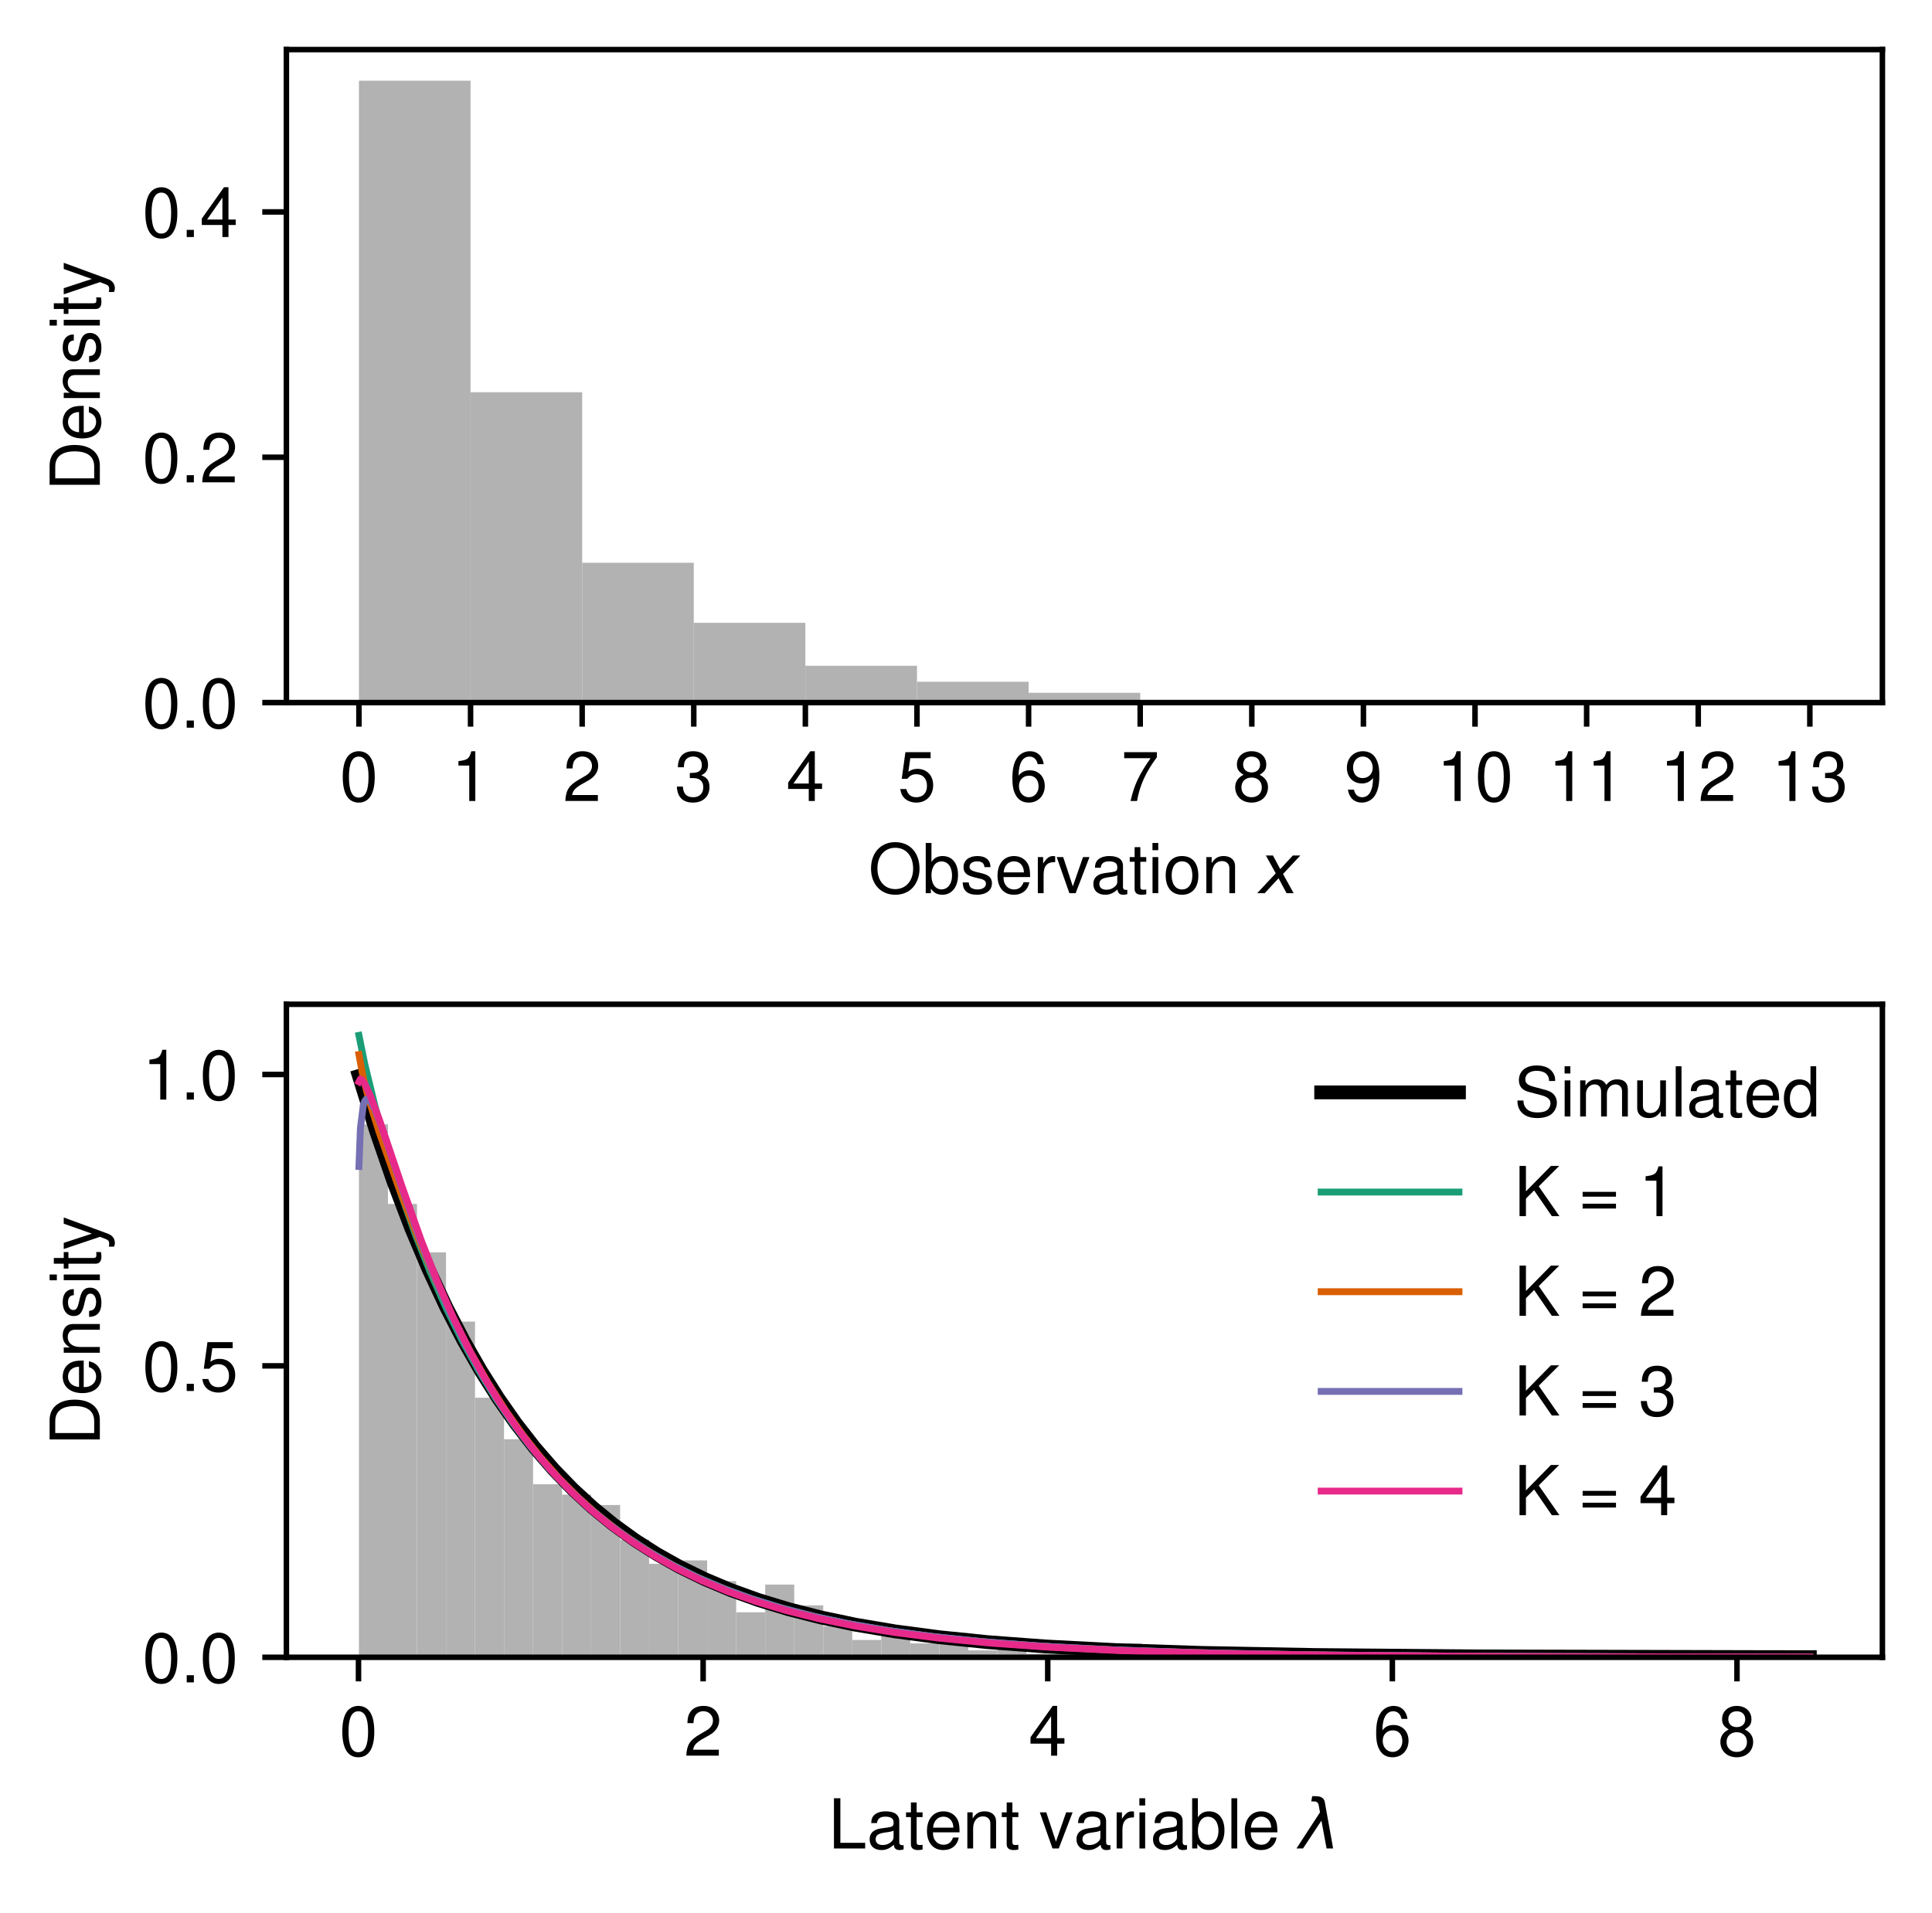<?xml version="1.0" encoding="utf-8" standalone="no"?>
<!DOCTYPE svg PUBLIC "-//W3C//DTD SVG 1.1//EN"
  "http://www.w3.org/Graphics/SVG/1.1/DTD/svg11.dtd">
<!-- Created with matplotlib (https://matplotlib.org/) -->
<svg height="277.741pt" version="1.1" viewBox="0 0 280.419 277.741" width="280.419pt" xmlns="http://www.w3.org/2000/svg" xmlns:xlink="http://www.w3.org/1999/xlink">
 <defs>
  <style type="text/css">*{stroke-linecap:butt;stroke-linejoin:round;}</style>
 </defs>
 <g id="figure_1">
  <g id="patch_1">
   <path d="M 0 277.741 
L 280.419 277.741 
L 280.419 0 
L 0 0 
z
" style="fill:#ffffff;"/>
  </g>
  <g id="axes_1">
   <g id="patch_2">
    <path d="M 41.569 102 
L 273.219 102 
L 273.219 7.2 
L 41.569 7.2 
z
" style="fill:#ffffff;"/>
   </g>
   <g id="patch_3">
    <path clip-path="url(#p10867d0d6e)" d="M 52.098 102 
L 68.298 102 
L 68.298 11.714 
L 52.098 11.714 
z
" style="fill:#b2b2b2;"/>
   </g>
   <g id="patch_4">
    <path clip-path="url(#p10867d0d6e)" d="M 68.298 102 
L 84.497 102 
L 84.497 56.946 
L 68.298 56.946 
z
" style="fill:#b2b2b2;"/>
   </g>
   <g id="patch_5">
    <path clip-path="url(#p10867d0d6e)" d="M 84.497 102 
L 100.696 102 
L 100.696 81.699 
L 84.497 81.699 
z
" style="fill:#b2b2b2;"/>
   </g>
   <g id="patch_6">
    <path clip-path="url(#p10867d0d6e)" d="M 100.696 102 
L 116.895 102 
L 116.895 90.425 
L 100.696 90.425 
z
" style="fill:#b2b2b2;"/>
   </g>
   <g id="patch_7">
    <path clip-path="url(#p10867d0d6e)" d="M 116.895 102 
L 133.095 102 
L 133.095 96.658 
L 116.895 96.658 
z
" style="fill:#b2b2b2;"/>
   </g>
   <g id="patch_8">
    <path clip-path="url(#p10867d0d6e)" d="M 133.095 102 
L 149.294 102 
L 149.294 98.973 
L 133.095 98.973 
z
" style="fill:#b2b2b2;"/>
   </g>
   <g id="patch_9">
    <path clip-path="url(#p10867d0d6e)" d="M 149.294 102 
L 165.493 102 
L 165.493 100.575 
L 149.294 100.575 
z
" style="fill:#b2b2b2;"/>
   </g>
   <g id="patch_10">
    <path clip-path="url(#p10867d0d6e)" d="M 165.493 102 
L 181.693 102 
L 181.693 101.644 
L 165.493 101.644 
z
" style="fill:#b2b2b2;"/>
   </g>
   <g id="patch_11">
    <path clip-path="url(#p10867d0d6e)" d="M 181.693 102 
L 197.892 102 
L 197.892 101.822 
L 181.693 101.822 
z
" style="fill:#b2b2b2;"/>
   </g>
   <g id="patch_12">
    <path clip-path="url(#p10867d0d6e)" d="M 197.892 102 
L 214.091 102 
L 214.091 101.822 
L 197.892 101.822 
z
" style="fill:#b2b2b2;"/>
   </g>
   <g id="patch_13">
    <path clip-path="url(#p10867d0d6e)" d="M 214.091 102 
L 230.291 102 
L 230.291 102 
L 214.091 102 
z
" style="fill:#b2b2b2;"/>
   </g>
   <g id="patch_14">
    <path clip-path="url(#p10867d0d6e)" d="M 230.291 102 
L 246.49 102 
L 246.49 101.822 
L 230.291 101.822 
z
" style="fill:#b2b2b2;"/>
   </g>
   <g id="patch_15">
    <path clip-path="url(#p10867d0d6e)" d="M 246.49 102 
L 262.689 102 
L 262.689 101.822 
L 246.49 101.822 
z
" style="fill:#b2b2b2;"/>
   </g>
   <g id="matplotlib.axis_1">
    <g id="xtick_1">
     <g id="line2d_1">
      <defs>
       <path d="M 0 0 
L 0 3.5 
" id="m2d43f2427a" style="stroke:#000000;stroke-width:0.8;"/>
      </defs>
      <g>
       <use style="stroke:#000000;stroke-width:0.8;" x="52.098" xlink:href="#m2d43f2427a" y="102"/>
      </g>
     </g>
     <g id="text_1">
      <!-- 0 -->
      <g transform="translate(49.319 116.291)scale(0.1 -0.1)">
       <defs>
        <path d="M 27.5 72.297 
C 20.906 72.297 14.906 69.297 11.203 64.406 
C 6.594 58 4.297 48.406 4.297 35 
C 4.297 10.594 12.297 -2.297 27.5 -2.297 
C 42.5 -2.297 50.703 10.594 50.703 34.406 
C 50.703 48.406 48.5 57.797 43.797 64.406 
C 40.094 69.406 34.203 72.297 27.5 72.297 
z
M 27.5 64.5 
C 37 64.5 41.703 54.797 41.703 35.203 
C 41.703 14.594 37.094 5 27.297 5 
C 18 5 13.297 15 13.297 34.906 
C 13.297 54.797 18 64.5 27.5 64.5 
z
" id="NimbusSans-Regular-48"/>
       </defs>
       <use xlink:href="#NimbusSans-Regular-48"/>
      </g>
     </g>
    </g>
    <g id="xtick_2">
     <g id="line2d_2">
      <g>
       <use style="stroke:#000000;stroke-width:0.8;" x="68.298" xlink:href="#m2d43f2427a" y="102"/>
      </g>
     </g>
     <g id="text_2">
      <!-- 1 -->
      <g transform="translate(65.518 116.291)scale(0.1 -0.1)">
       <defs>
        <path d="M 25.906 51.5 
L 25.906 0 
L 34.703 0 
L 34.703 72.297 
L 28.906 72.297 
C 25.797 61.203 23.797 59.703 10.203 57.906 
L 10.203 51.5 
z
" id="NimbusSans-Regular-49"/>
       </defs>
       <use xlink:href="#NimbusSans-Regular-49"/>
      </g>
     </g>
    </g>
    <g id="xtick_3">
     <g id="line2d_3">
      <g>
       <use style="stroke:#000000;stroke-width:0.8;" x="84.497" xlink:href="#m2d43f2427a" y="102"/>
      </g>
     </g>
     <g id="text_3">
      <!-- 2 -->
      <g transform="translate(81.717 116.291)scale(0.1 -0.1)">
       <defs>
        <path d="M 50.594 8.703 
L 13.297 8.703 
C 14.203 14.703 17.406 18.5 26.094 23.797 
L 36.094 29.406 
C 46 34.906 51.094 42.297 51.094 51.203 
C 51.094 57.203 48.703 62.797 44.5 66.703 
C 40.297 70.5 35.094 72.297 28.406 72.297 
C 19.406 72.297 12.703 69.094 8.797 62.906 
C 6.297 59.094 5.203 54.594 5 47.297 
L 13.797 47.297 
C 14.094 52.203 14.703 55.094 15.906 57.5 
C 18.203 61.906 22.797 64.594 28.094 64.594 
C 36.094 64.594 42.094 58.797 42.094 51 
C 42.094 45.203 38.797 40.203 32.5 36.594 
L 23.297 31.203 
C 8.5 22.703 4.203 15.906 3.406 0.094 
L 50.594 0.094 
z
" id="NimbusSans-Regular-50"/>
       </defs>
       <use xlink:href="#NimbusSans-Regular-50"/>
      </g>
     </g>
    </g>
    <g id="xtick_4">
     <g id="line2d_4">
      <g>
       <use style="stroke:#000000;stroke-width:0.8;" x="100.696" xlink:href="#m2d43f2427a" y="102"/>
      </g>
     </g>
     <g id="text_4">
      <!-- 3 -->
      <g transform="translate(97.917 116.291)scale(0.1 -0.1)">
       <defs>
        <path d="M 22.094 33.297 
L 23.203 33.297 
L 26.906 33.297 
C 36.5 33.297 41.594 28.797 41.594 20.094 
C 41.594 11 36.094 5.5 27 5.5 
C 17.297 5.5 12.594 10.406 12 21 
L 3.203 21 
C 3.594 15.203 4.594 11.406 6.297 8.203 
C 10 1.203 16.906 -2.297 26.594 -2.297 
C 41.203 -2.297 50.594 6.5 50.594 20.203 
C 50.594 29.406 47.094 34.406 38.594 37.406 
C 45.203 40.094 48.5 45.094 48.5 52.406 
C 48.5 64.797 40.406 72.297 26.906 72.297 
C 12.594 72.297 5 64.297 4.703 49 
L 13.5 49 
C 13.594 53.406 14 55.906 15.094 58.094 
C 17.094 62.203 21.5 64.594 27 64.594 
C 34.797 64.594 39.5 59.906 39.5 52.094 
C 39.5 47 37.703 43.906 33.797 42.203 
C 31.406 41.203 28.203 40.797 22.094 40.703 
z
" id="NimbusSans-Regular-51"/>
       </defs>
       <use xlink:href="#NimbusSans-Regular-51"/>
      </g>
     </g>
    </g>
    <g id="xtick_5">
     <g id="line2d_5">
      <g>
       <use style="stroke:#000000;stroke-width:0.8;" x="116.895" xlink:href="#m2d43f2427a" y="102"/>
      </g>
     </g>
     <g id="text_5">
      <!-- 4 -->
      <g transform="translate(114.116 116.291)scale(0.1 -0.1)">
       <defs>
        <path d="M 32.703 17.5 
L 32.703 0 
L 41.5 0 
L 41.5 17.5 
L 52 17.5 
L 52 25.406 
L 41.5 25.406 
L 41.5 72.297 
L 35 72.297 
L 2.797 26.797 
L 2.797 17.5 
z
M 32.703 25.406 
L 10.5 25.406 
L 32.703 57.297 
z
" id="NimbusSans-Regular-52"/>
       </defs>
       <use xlink:href="#NimbusSans-Regular-52"/>
      </g>
     </g>
    </g>
    <g id="xtick_6">
     <g id="line2d_6">
      <g>
       <use style="stroke:#000000;stroke-width:0.8;" x="133.095" xlink:href="#m2d43f2427a" y="102"/>
      </g>
     </g>
     <g id="text_6">
      <!-- 5 -->
      <g transform="translate(130.315 116.291)scale(0.1 -0.1)">
       <defs>
        <path d="M 47.594 70.906 
L 11 70.906 
L 5.703 32.297 
L 13.797 32.297 
C 17.906 37.203 21.297 38.906 26.906 38.906 
C 36.406 38.906 42.297 32.406 42.297 21.906 
C 42.297 11.703 36.406 5.5 26.797 5.5 
C 19.094 5.5 14.406 9.406 12.297 17.406 
L 3.5 17.406 
C 4.703 11.594 5.703 8.797 7.797 6.203 
C 11.797 0.797 19 -2.297 27 -2.297 
C 41.297 -2.297 51.297 8.094 51.297 23.094 
C 51.297 37.094 42 46.703 28.406 46.703 
C 23.406 46.703 19.406 45.406 15.297 42.406 
L 18.094 62.203 
L 47.594 62.203 
z
" id="NimbusSans-Regular-53"/>
       </defs>
       <use xlink:href="#NimbusSans-Regular-53"/>
      </g>
     </g>
    </g>
    <g id="xtick_7">
     <g id="line2d_7">
      <g>
       <use style="stroke:#000000;stroke-width:0.8;" x="149.294" xlink:href="#m2d43f2427a" y="102"/>
      </g>
     </g>
     <g id="text_7">
      <!-- 6 -->
      <g transform="translate(146.514 116.291)scale(0.1 -0.1)">
       <defs>
        <path d="M 49.797 53.5 
C 48.094 65.297 40.5 72.297 29.703 72.297 
C 21.906 72.297 14.906 68.5 10.703 62 
C 6.203 54.906 4.297 46.094 4.297 33 
C 4.297 20.797 6 13.094 10.297 6.703 
C 14.094 0.797 20.297 -2.297 28.094 -2.297 
C 41.594 -2.297 51.297 7.797 51.297 21.906 
C 51.297 35.203 42.297 44.594 29.594 44.594 
C 22.594 44.594 17.094 42 13.297 36.703 
C 13.406 54.594 19 64.5 29.094 64.5 
C 35.297 64.5 39.594 60.5 41 53.5 
z
M 28.5 36.797 
C 37 36.797 42.297 30.797 42.297 21.203 
C 42.297 12.094 36.297 5.5 28.203 5.5 
C 20 5.5 13.797 12.406 13.797 21.594 
C 13.797 30.594 19.797 36.797 28.5 36.797 
z
" id="NimbusSans-Regular-54"/>
       </defs>
       <use xlink:href="#NimbusSans-Regular-54"/>
      </g>
     </g>
    </g>
    <g id="xtick_8">
     <g id="line2d_8">
      <g>
       <use style="stroke:#000000;stroke-width:0.8;" x="165.493" xlink:href="#m2d43f2427a" y="102"/>
      </g>
     </g>
     <g id="text_8">
      <!-- 7 -->
      <g transform="translate(162.714 116.291)scale(0.1 -0.1)">
       <defs>
        <path d="M 52 70.906 
L 4.594 70.906 
L 4.594 62.203 
L 42.906 62.203 
C 26 38.094 19.094 23.297 13.797 0 
L 23.203 0 
C 27.094 22.703 36 42.203 52 63.5 
z
" id="NimbusSans-Regular-55"/>
       </defs>
       <use xlink:href="#NimbusSans-Regular-55"/>
      </g>
     </g>
    </g>
    <g id="xtick_9">
     <g id="line2d_9">
      <g>
       <use style="stroke:#000000;stroke-width:0.8;" x="181.693" xlink:href="#m2d43f2427a" y="102"/>
      </g>
     </g>
     <g id="text_9">
      <!-- 8 -->
      <g transform="translate(178.913 116.291)scale(0.1 -0.1)">
       <defs>
        <path d="M 39.094 38.094 
C 46.5 42.594 48.797 46.203 48.797 53 
C 48.797 64.406 40.094 72.297 27.5 72.297 
C 15 72.297 6.203 64.406 6.203 53.094 
C 6.203 46.203 8.5 42.703 15.797 38.094 
C 7.703 34 3.703 28.094 3.703 20.094 
C 3.703 6.906 13.406 -2.297 27.5 -2.297 
C 41.5 -2.297 51.297 6.906 51.297 20.094 
C 51.297 28.094 47.297 34 39.094 38.094 
z
M 27.5 64.5 
C 35 64.5 39.797 60 39.797 52.797 
C 39.797 46 34.906 41.5 27.5 41.5 
C 20 41.5 15.203 46 15.203 53 
C 15.203 60 20 64.5 27.5 64.5 
z
M 27.5 34.094 
C 36.297 34.094 42.297 28.297 42.297 19.906 
C 42.297 11.203 36.406 5.5 27.297 5.5 
C 18.703 5.5 12.703 11.406 12.703 19.797 
C 12.703 28.406 18.594 34.094 27.5 34.094 
z
" id="NimbusSans-Regular-56"/>
       </defs>
       <use xlink:href="#NimbusSans-Regular-56"/>
      </g>
     </g>
    </g>
    <g id="xtick_10">
     <g id="line2d_10">
      <g>
       <use style="stroke:#000000;stroke-width:0.8;" x="197.892" xlink:href="#m2d43f2427a" y="102"/>
      </g>
     </g>
     <g id="text_10">
      <!-- 9 -->
      <g transform="translate(195.112 116.291)scale(0.1 -0.1)">
       <defs>
        <path d="M 5.297 16.5 
C 7 4.703 14.594 -2.297 25.406 -2.297 
C 33.297 -2.297 40.297 1.5 44.5 8 
C 48.906 15.094 50.906 23.906 50.906 37 
C 50.906 49.203 49.094 56.906 44.906 63.297 
C 41 69.203 34.797 72.297 27 72.297 
C 13.5 72.297 3.797 62.203 3.797 48.203 
C 3.797 34.906 12.797 25.5 25.594 25.5 
C 32.297 25.5 37.297 27.906 41.797 33.406 
C 41.703 15.406 36.094 5.5 26 5.5 
C 19.797 5.5 15.5 9.5 14.094 16.5 
z
M 26.906 64.594 
C 35.094 64.594 41.297 57.703 41.297 48.406 
C 41.297 39.5 35.297 33.297 26.594 33.297 
C 18.094 33.297 12.797 39.297 12.797 48.906 
C 12.797 58 18.703 64.594 26.906 64.594 
z
" id="NimbusSans-Regular-57"/>
       </defs>
       <use xlink:href="#NimbusSans-Regular-57"/>
      </g>
     </g>
    </g>
    <g id="xtick_11">
     <g id="line2d_11">
      <g>
       <use style="stroke:#000000;stroke-width:0.8;" x="214.091" xlink:href="#m2d43f2427a" y="102"/>
      </g>
     </g>
     <g id="text_11">
      <!-- 10 -->
      <g transform="translate(208.532 116.291)scale(0.1 -0.1)">
       <use xlink:href="#NimbusSans-Regular-49"/>
       <use x="55.6" xlink:href="#NimbusSans-Regular-48"/>
      </g>
     </g>
    </g>
    <g id="xtick_12">
     <g id="line2d_12">
      <g>
       <use style="stroke:#000000;stroke-width:0.8;" x="230.291" xlink:href="#m2d43f2427a" y="102"/>
      </g>
     </g>
     <g id="text_12">
      <!-- 11 -->
      <g transform="translate(224.731 116.291)scale(0.1 -0.1)">
       <use xlink:href="#NimbusSans-Regular-49"/>
       <use x="55.6" xlink:href="#NimbusSans-Regular-49"/>
      </g>
     </g>
    </g>
    <g id="xtick_13">
     <g id="line2d_13">
      <g>
       <use style="stroke:#000000;stroke-width:0.8;" x="246.49" xlink:href="#m2d43f2427a" y="102"/>
      </g>
     </g>
     <g id="text_13">
      <!-- 12 -->
      <g transform="translate(240.931 116.291)scale(0.1 -0.1)">
       <use xlink:href="#NimbusSans-Regular-49"/>
       <use x="55.6" xlink:href="#NimbusSans-Regular-50"/>
      </g>
     </g>
    </g>
    <g id="xtick_14">
     <g id="line2d_14">
      <g>
       <use style="stroke:#000000;stroke-width:0.8;" x="262.689" xlink:href="#m2d43f2427a" y="102"/>
      </g>
     </g>
     <g id="text_14">
      <!-- 13 -->
      <g transform="translate(257.13 116.291)scale(0.1 -0.1)">
       <use xlink:href="#NimbusSans-Regular-49"/>
       <use x="55.6" xlink:href="#NimbusSans-Regular-51"/>
      </g>
     </g>
    </g>
    <g id="text_15">
     <!-- Observation $x$ -->
     <g transform="translate(126.044 129.761)scale(0.1 -0.1)">
      <defs>
       <path d="M 38.906 74.094 
C 18 74.094 3.797 58.703 3.797 35.906 
C 3.797 13 17.906 -2.297 39 -2.297 
C 47.906 -2.297 55.703 0.406 61.594 5.406 
C 69.5 12.094 74.203 23.406 74.203 35.297 
C 74.203 58.797 60.297 74.094 38.906 74.094 
z
M 38.906 65.906 
C 54.703 65.906 64.906 54 64.906 35.5 
C 64.906 17.906 54.406 5.906 39 5.906 
C 23.406 5.906 13.094 17.906 13.094 35.906 
C 13.094 53.906 23.406 65.906 38.906 65.906 
z
" id="NimbusSans-Regular-79"/>
       <path d="M 5.406 72.906 
L 5.406 0 
L 12.906 0 
L 12.906 6.703 
C 16.906 0.594 22.203 -2.297 29.5 -2.297 
C 43.297 -2.297 52.297 9 52.297 26.406 
C 52.297 43.406 43.797 53.906 29.906 53.906 
C 22.703 53.906 17.594 51.203 13.703 45.297 
L 13.703 72.906 
z
M 28.297 46.094 
C 37.594 46.094 43.594 38 43.594 25.5 
C 43.594 13.594 37.406 5.5 28.297 5.5 
C 19.406 5.5 13.703 13.5 13.703 25.797 
C 13.703 38.094 19.406 46.094 28.297 46.094 
z
" id="NimbusSans-Regular-98"/>
       <path d="M 43.797 37.797 
C 43.703 48.094 36.906 53.906 24.797 53.906 
C 12.594 53.906 4.703 47.594 4.703 37.906 
C 4.703 29.703 8.906 25.797 21.297 22.797 
L 29.094 20.906 
C 34.906 19.5 37.203 17.406 37.203 13.703 
C 37.203 8.703 32.297 5.406 25 5.406 
C 20.5 5.406 16.703 6.703 14.594 8.906 
C 13.297 10.406 12.703 11.906 12.203 15.594 
L 3.406 15.594 
C 3.797 3.5 10.594 -2.297 24.297 -2.297 
C 37.5 -2.297 45.906 4.203 45.906 14.297 
C 45.906 22.094 41.5 26.406 31.094 28.906 
L 23.094 30.797 
C 16.297 32.406 13.406 34.594 13.406 38.297 
C 13.406 43.203 17.703 46.203 24.5 46.203 
C 31.203 46.203 34.797 43.297 35 37.797 
z
" id="NimbusSans-Regular-115"/>
       <path d="M 51.297 23.406 
C 51.297 31.406 50.703 36.203 49.203 40.094 
C 45.797 48.703 37.797 53.906 28 53.906 
C 13.406 53.906 4 42.797 4 25.5 
C 4 8.203 13 -2.297 27.797 -2.297 
C 39.797 -2.297 48.094 4.5 50.203 15.906 
L 41.797 15.906 
C 39.5 9 34.797 5.406 28.094 5.406 
C 22.797 5.406 18.297 7.797 15.5 12.203 
C 13.5 15.203 12.797 18.203 12.703 23.406 
z
M 12.906 30.203 
C 13.594 39.906 19.5 46.203 27.906 46.203 
C 36.406 46.203 42.297 39.594 42.297 30.203 
z
" id="NimbusSans-Regular-101"/>
       <path d="M 6.906 52.406 
L 6.906 0 
L 15.297 0 
L 15.297 27.203 
C 15.406 39.797 20.594 45.406 32.094 45.094 
L 32.094 53.594 
C 30.703 53.797 29.906 53.906 28.906 53.906 
C 23.5 53.906 19.406 50.703 14.594 42.906 
L 14.594 52.406 
z
" id="NimbusSans-Regular-114"/>
       <path d="M 28.5 0 
L 48.594 52.406 
L 39.203 52.406 
L 24.406 9.906 
L 10.406 52.406 
L 1 52.406 
L 19.406 0 
z
" id="NimbusSans-Regular-118"/>
       <path d="M 53.5 4.906 
C 52.594 4.703 52.203 4.703 51.703 4.703 
C 48.797 4.703 47.203 6.203 47.203 8.797 
L 47.203 39.594 
C 47.203 48.906 40.406 53.906 27.5 53.906 
C 19.797 53.906 13.703 51.703 10.094 47.797 
C 7.703 45.094 6.703 42.094 6.5 36.906 
L 14.906 36.906 
C 15.594 43.297 19.406 46.203 27.203 46.203 
C 34.797 46.203 38.906 43.406 38.906 38.406 
L 38.906 36.203 
C 38.797 32.594 37 31.297 30.203 30.406 
C 18.406 28.906 16.594 28.5 13.406 27.203 
C 7.297 24.594 4.203 20 4.203 13.203 
C 4.203 3.703 10.797 -2.297 21.406 -2.297 
C 28 -2.297 33.297 0 39.203 5.406 
C 39.797 0 42.406 -2.297 47.797 -2.297 
C 49.594 -2.297 50.703 -2.094 53.5 -1.406 
z
M 38.906 16.5 
C 38.906 13.703 38.094 12 35.594 9.703 
C 32.203 6.594 28.094 5 23.203 5 
C 16.703 5 12.906 8.094 12.906 13.406 
C 12.906 18.906 16.5 21.703 25.5 23 
C 34.406 24.203 36.094 24.594 38.906 25.906 
z
" id="NimbusSans-Regular-97"/>
       <path d="M 25.406 52.406 
L 16.797 52.406 
L 16.797 66.797 
L 8.5 66.797 
L 8.5 52.406 
L 1.406 52.406 
L 1.406 45.594 
L 8.5 45.594 
L 8.5 6 
C 8.5 0.594 12.094 -2.297 18.594 -2.297 
C 20.797 -2.297 22.594 -2.094 25.406 -1.594 
L 25.406 5.406 
C 24.203 5.094 23.094 5 21.406 5 
C 17.797 5 16.797 6 16.797 9.703 
L 16.797 45.594 
L 25.406 45.594 
z
" id="NimbusSans-Regular-116"/>
       <path d="M 15 52.406 
L 6.703 52.406 
L 6.703 0 
L 15 0 
z
M 15 72.906 
L 6.594 72.906 
L 6.594 62.406 
L 15 62.406 
z
" id="NimbusSans-Regular-105"/>
       <path d="M 27.203 53.906 
C 12.406 53.906 3.594 43.406 3.594 25.797 
C 3.594 8.094 12.406 -2.297 27.297 -2.297 
C 42.094 -2.297 51 8.203 51 25.406 
C 51 43.594 42.406 53.906 27.203 53.906 
z
M 27.297 46.203 
C 36.703 46.203 42.297 38.5 42.297 25.5 
C 42.297 13.094 36.5 5.406 27.297 5.406 
C 18 5.406 12.297 13.094 12.297 25.797 
C 12.297 38.5 18 46.203 27.297 46.203 
z
" id="NimbusSans-Regular-111"/>
       <path d="M 7 52.406 
L 7 0 
L 15.406 0 
L 15.406 28.906 
C 15.406 39.594 21 46.594 29.594 46.594 
C 36.203 46.594 40.406 42.594 40.406 36.297 
L 40.406 0 
L 48.703 0 
L 48.703 39.594 
C 48.703 48.297 42.203 53.906 32.094 53.906 
C 24.297 53.906 19.297 50.906 14.703 43.594 
L 14.703 52.406 
z
" id="NimbusSans-Regular-110"/>
       <path id="NimbusSans-Regular-32"/>
       <path d="M 60.016 54.688 
L 34.906 27.875 
L 50.297 0 
L 39.984 0 
L 28.422 21.688 
L 8.297 0 
L -2.594 0 
L 24.312 28.812 
L 10.016 54.688 
L 20.312 54.688 
L 30.812 34.906 
L 49.125 54.688 
z
" id="DejaVuSans-Oblique-120"/>
      </defs>
      <use transform="translate(0 0.906)" xlink:href="#NimbusSans-Regular-79"/>
      <use transform="translate(77.8 0.906)" xlink:href="#NimbusSans-Regular-98"/>
      <use transform="translate(133.4 0.906)" xlink:href="#NimbusSans-Regular-115"/>
      <use transform="translate(183.4 0.906)" xlink:href="#NimbusSans-Regular-101"/>
      <use transform="translate(239 0.906)" xlink:href="#NimbusSans-Regular-114"/>
      <use transform="translate(272.3 0.906)" xlink:href="#NimbusSans-Regular-118"/>
      <use transform="translate(322.3 0.906)" xlink:href="#NimbusSans-Regular-97"/>
      <use transform="translate(377.9 0.906)" xlink:href="#NimbusSans-Regular-116"/>
      <use transform="translate(405.7 0.906)" xlink:href="#NimbusSans-Regular-105"/>
      <use transform="translate(427.9 0.906)" xlink:href="#NimbusSans-Regular-111"/>
      <use transform="translate(483.5 0.906)" xlink:href="#NimbusSans-Regular-110"/>
      <use transform="translate(539.1 0.906)" xlink:href="#NimbusSans-Regular-32"/>
      <use transform="translate(566.9 0.906)" xlink:href="#DejaVuSans-Oblique-120"/>
     </g>
    </g>
   </g>
   <g id="matplotlib.axis_2">
    <g id="ytick_1">
     <g id="line2d_15">
      <defs>
       <path d="M 0 0 
L -3.5 0 
" id="mf5002a4c81" style="stroke:#000000;stroke-width:0.8;"/>
      </defs>
      <g>
       <use style="stroke:#000000;stroke-width:0.8;" x="41.569" xlink:href="#mf5002a4c81" y="102"/>
      </g>
     </g>
     <g id="text_16">
      <!-- 0.0 -->
      <g transform="translate(20.67 105.645)scale(0.1 -0.1)">
       <defs>
        <path d="M 19.094 10.406 
L 8.703 10.406 
L 8.703 0 
L 19.094 0 
z
" id="NimbusSans-Regular-46"/>
       </defs>
       <use xlink:href="#NimbusSans-Regular-48"/>
       <use x="55.6" xlink:href="#NimbusSans-Regular-46"/>
       <use x="83.4" xlink:href="#NimbusSans-Regular-48"/>
      </g>
     </g>
    </g>
    <g id="ytick_2">
     <g id="line2d_16">
      <g>
       <use style="stroke:#000000;stroke-width:0.8;" x="41.569" xlink:href="#mf5002a4c81" y="66.384"/>
      </g>
     </g>
     <g id="text_17">
      <!-- 0.2 -->
      <g transform="translate(20.67 70.03)scale(0.1 -0.1)">
       <use xlink:href="#NimbusSans-Regular-48"/>
       <use x="55.6" xlink:href="#NimbusSans-Regular-46"/>
       <use x="83.4" xlink:href="#NimbusSans-Regular-50"/>
      </g>
     </g>
    </g>
    <g id="ytick_3">
     <g id="line2d_17">
      <g>
       <use style="stroke:#000000;stroke-width:0.8;" x="41.569" xlink:href="#mf5002a4c81" y="30.769"/>
      </g>
     </g>
     <g id="text_18">
      <!-- 0.4 -->
      <g transform="translate(20.67 34.414)scale(0.1 -0.1)">
       <use xlink:href="#NimbusSans-Regular-48"/>
       <use x="55.6" xlink:href="#NimbusSans-Regular-46"/>
       <use x="83.4" xlink:href="#NimbusSans-Regular-52"/>
      </g>
     </g>
    </g>
    <g id="text_19">
     <!-- Density -->
     <g transform="translate(14.491 71.27)rotate(-90)scale(0.1 -0.1)">
      <defs>
       <path d="M 8.906 0 
L 37 0 
C 55.406 0 66.703 13.797 66.703 36.5 
C 66.703 59.094 55.5 72.906 37 72.906 
L 8.906 72.906 
z
M 18.203 8.203 
L 18.203 64.703 
L 35.406 64.703 
C 49.797 64.703 57.406 55 57.406 36.406 
C 57.406 17.906 49.797 8.203 35.406 8.203 
z
" id="NimbusSans-Regular-68"/>
       <path d="M 38.797 52.406 
L 24.297 11.594 
L 10.906 52.406 
L 2 52.406 
L 19.703 -0.203 
L 16.5 -8.5 
C 15.094 -12.203 13.297 -13.594 9.797 -13.594 
C 8.406 -13.594 7.203 -13.406 5.406 -13 
L 5.406 -20.5 
C 7.094 -21.406 8.797 -21.797 11 -21.797 
C 13.703 -21.797 16.594 -20.906 18.797 -19.297 
C 21.406 -17.406 22.906 -15.203 24.5 -11 
L 47.797 52.406 
z
" id="NimbusSans-Regular-121"/>
      </defs>
      <use xlink:href="#NimbusSans-Regular-68"/>
      <use x="72.2" xlink:href="#NimbusSans-Regular-101"/>
      <use x="127.8" xlink:href="#NimbusSans-Regular-110"/>
      <use x="183.4" xlink:href="#NimbusSans-Regular-115"/>
      <use x="233.4" xlink:href="#NimbusSans-Regular-105"/>
      <use x="255.6" xlink:href="#NimbusSans-Regular-116"/>
      <use x="283.4" xlink:href="#NimbusSans-Regular-121"/>
     </g>
    </g>
   </g>
   <g id="patch_16">
    <path d="M 41.569 102 
L 41.569 7.2 
" style="fill:none;stroke:#000000;stroke-linecap:square;stroke-linejoin:miter;stroke-width:0.8;"/>
   </g>
   <g id="patch_17">
    <path d="M 273.219 102 
L 273.219 7.2 
" style="fill:none;stroke:#000000;stroke-linecap:square;stroke-linejoin:miter;stroke-width:0.8;"/>
   </g>
   <g id="patch_18">
    <path d="M 41.569 102 
L 273.219 102 
" style="fill:none;stroke:#000000;stroke-linecap:square;stroke-linejoin:miter;stroke-width:0.8;"/>
   </g>
   <g id="patch_19">
    <path d="M 41.569 7.2 
L 273.219 7.2 
" style="fill:none;stroke:#000000;stroke-linecap:square;stroke-linejoin:miter;stroke-width:0.8;"/>
   </g>
  </g>
  <g id="axes_2">
   <g id="patch_20">
    <path d="M 41.569 240.6 
L 273.219 240.6 
L 273.219 145.8 
L 41.569 145.8 
z
" style="fill:#ffffff;"/>
   </g>
   <g id="patch_21">
    <path clip-path="url(#pb72579b1d9)" d="M 52.098 240.6 
L 56.31 240.6 
L 56.31 163.231 
L 52.098 163.231 
z
" style="fill:#b2b2b2;"/>
   </g>
   <g id="patch_22">
    <path clip-path="url(#pb72579b1d9)" d="M 56.31 240.6 
L 60.522 240.6 
L 60.522 174.786 
L 56.31 174.786 
z
" style="fill:#b2b2b2;"/>
   </g>
   <g id="patch_23">
    <path clip-path="url(#pb72579b1d9)" d="M 60.522 240.6 
L 64.734 240.6 
L 64.734 181.82 
L 60.522 181.82 
z
" style="fill:#b2b2b2;"/>
   </g>
   <g id="patch_24">
    <path clip-path="url(#pb72579b1d9)" d="M 64.734 240.6 
L 68.946 240.6 
L 68.946 191.868 
L 64.734 191.868 
z
" style="fill:#b2b2b2;"/>
   </g>
   <g id="patch_25">
    <path clip-path="url(#pb72579b1d9)" d="M 68.946 240.6 
L 73.157 240.6 
L 73.157 202.92 
L 68.946 202.92 
z
" style="fill:#b2b2b2;"/>
   </g>
   <g id="patch_26">
    <path clip-path="url(#pb72579b1d9)" d="M 73.157 240.6 
L 77.369 240.6 
L 77.369 208.949 
L 73.157 208.949 
z
" style="fill:#b2b2b2;"/>
   </g>
   <g id="patch_27">
    <path clip-path="url(#pb72579b1d9)" d="M 77.369 240.6 
L 81.581 240.6 
L 81.581 215.48 
L 77.369 215.48 
z
" style="fill:#b2b2b2;"/>
   </g>
   <g id="patch_28">
    <path clip-path="url(#pb72579b1d9)" d="M 81.581 240.6 
L 85.793 240.6 
L 85.793 216.987 
L 81.581 216.987 
z
" style="fill:#b2b2b2;"/>
   </g>
   <g id="patch_29">
    <path clip-path="url(#pb72579b1d9)" d="M 85.793 240.6 
L 90.005 240.6 
L 90.005 218.495 
L 85.793 218.495 
z
" style="fill:#b2b2b2;"/>
   </g>
   <g id="patch_30">
    <path clip-path="url(#pb72579b1d9)" d="M 90.005 240.6 
L 94.216 240.6 
L 94.216 223.519 
L 90.005 223.519 
z
" style="fill:#b2b2b2;"/>
   </g>
   <g id="patch_31">
    <path clip-path="url(#pb72579b1d9)" d="M 94.216 240.6 
L 98.428 240.6 
L 98.428 227.035 
L 94.216 227.035 
z
" style="fill:#b2b2b2;"/>
   </g>
   <g id="patch_32">
    <path clip-path="url(#pb72579b1d9)" d="M 98.428 240.6 
L 102.64 240.6 
L 102.64 226.533 
L 98.428 226.533 
z
" style="fill:#b2b2b2;"/>
   </g>
   <g id="patch_33">
    <path clip-path="url(#pb72579b1d9)" d="M 102.64 240.6 
L 106.852 240.6 
L 106.852 229.547 
L 102.64 229.547 
z
" style="fill:#b2b2b2;"/>
   </g>
   <g id="patch_34">
    <path clip-path="url(#pb72579b1d9)" d="M 106.852 240.6 
L 111.064 240.6 
L 111.064 234.069 
L 106.852 234.069 
z
" style="fill:#b2b2b2;"/>
   </g>
   <g id="patch_35">
    <path clip-path="url(#pb72579b1d9)" d="M 111.064 240.6 
L 115.276 240.6 
L 115.276 230.05 
L 111.064 230.05 
z
" style="fill:#b2b2b2;"/>
   </g>
   <g id="patch_36">
    <path clip-path="url(#pb72579b1d9)" d="M 115.276 240.6 
L 119.487 240.6 
L 119.487 233.064 
L 115.276 233.064 
z
" style="fill:#b2b2b2;"/>
   </g>
   <g id="patch_37">
    <path clip-path="url(#pb72579b1d9)" d="M 119.487 240.6 
L 123.699 240.6 
L 123.699 236.078 
L 119.487 236.078 
z
" style="fill:#b2b2b2;"/>
   </g>
   <g id="patch_38">
    <path clip-path="url(#pb72579b1d9)" d="M 123.699 240.6 
L 127.911 240.6 
L 127.911 238.088 
L 123.699 238.088 
z
" style="fill:#b2b2b2;"/>
   </g>
   <g id="patch_39">
    <path clip-path="url(#pb72579b1d9)" d="M 127.911 240.6 
L 132.123 240.6 
L 132.123 236.581 
L 127.911 236.581 
z
" style="fill:#b2b2b2;"/>
   </g>
   <g id="patch_40">
    <path clip-path="url(#pb72579b1d9)" d="M 132.123 240.6 
L 136.335 240.6 
L 136.335 238.59 
L 132.123 238.59 
z
" style="fill:#b2b2b2;"/>
   </g>
   <g id="patch_41">
    <path clip-path="url(#pb72579b1d9)" d="M 136.335 240.6 
L 140.546 240.6 
L 140.546 237.083 
L 136.335 237.083 
z
" style="fill:#b2b2b2;"/>
   </g>
   <g id="patch_42">
    <path clip-path="url(#pb72579b1d9)" d="M 140.546 240.6 
L 144.758 240.6 
L 144.758 239.595 
L 140.546 239.595 
z
" style="fill:#b2b2b2;"/>
   </g>
   <g id="patch_43">
    <path clip-path="url(#pb72579b1d9)" d="M 144.758 240.6 
L 148.97 240.6 
L 148.97 239.093 
L 144.758 239.093 
z
" style="fill:#b2b2b2;"/>
   </g>
   <g id="patch_44">
    <path clip-path="url(#pb72579b1d9)" d="M 148.97 240.6 
L 153.182 240.6 
L 153.182 240.098 
L 148.97 240.098 
z
" style="fill:#b2b2b2;"/>
   </g>
   <g id="patch_45">
    <path clip-path="url(#pb72579b1d9)" d="M 153.182 240.6 
L 157.394 240.6 
L 157.394 238.59 
L 153.182 238.59 
z
" style="fill:#b2b2b2;"/>
   </g>
   <g id="patch_46">
    <path clip-path="url(#pb72579b1d9)" d="M 157.394 240.6 
L 161.606 240.6 
L 161.606 239.595 
L 157.394 239.595 
z
" style="fill:#b2b2b2;"/>
   </g>
   <g id="patch_47">
    <path clip-path="url(#pb72579b1d9)" d="M 161.606 240.6 
L 165.817 240.6 
L 165.817 238.59 
L 161.606 238.59 
z
" style="fill:#b2b2b2;"/>
   </g>
   <g id="patch_48">
    <path clip-path="url(#pb72579b1d9)" d="M 165.817 240.6 
L 170.029 240.6 
L 170.029 240.098 
L 165.817 240.098 
z
" style="fill:#b2b2b2;"/>
   </g>
   <g id="patch_49">
    <path clip-path="url(#pb72579b1d9)" d="M 170.029 240.6 
L 174.241 240.6 
L 174.241 240.6 
L 170.029 240.6 
z
" style="fill:#b2b2b2;"/>
   </g>
   <g id="patch_50">
    <path clip-path="url(#pb72579b1d9)" d="M 174.241 240.6 
L 178.453 240.6 
L 178.453 239.093 
L 174.241 239.093 
z
" style="fill:#b2b2b2;"/>
   </g>
   <g id="patch_51">
    <path clip-path="url(#pb72579b1d9)" d="M 178.453 240.6 
L 182.665 240.6 
L 182.665 240.6 
L 178.453 240.6 
z
" style="fill:#b2b2b2;"/>
   </g>
   <g id="patch_52">
    <path clip-path="url(#pb72579b1d9)" d="M 182.665 240.6 
L 186.876 240.6 
L 186.876 240.098 
L 182.665 240.098 
z
" style="fill:#b2b2b2;"/>
   </g>
   <g id="patch_53">
    <path clip-path="url(#pb72579b1d9)" d="M 186.876 240.6 
L 191.088 240.6 
L 191.088 239.595 
L 186.876 239.595 
z
" style="fill:#b2b2b2;"/>
   </g>
   <g id="patch_54">
    <path clip-path="url(#pb72579b1d9)" d="M 191.088 240.6 
L 195.3 240.6 
L 195.3 240.098 
L 191.088 240.098 
z
" style="fill:#b2b2b2;"/>
   </g>
   <g id="patch_55">
    <path clip-path="url(#pb72579b1d9)" d="M 195.3 240.6 
L 199.512 240.6 
L 199.512 240.098 
L 195.3 240.098 
z
" style="fill:#b2b2b2;"/>
   </g>
   <g id="patch_56">
    <path clip-path="url(#pb72579b1d9)" d="M 199.512 240.6 
L 203.724 240.6 
L 203.724 240.098 
L 199.512 240.098 
z
" style="fill:#b2b2b2;"/>
   </g>
   <g id="patch_57">
    <path clip-path="url(#pb72579b1d9)" d="M 203.724 240.6 
L 207.936 240.6 
L 207.936 239.595 
L 203.724 239.595 
z
" style="fill:#b2b2b2;"/>
   </g>
   <g id="patch_58">
    <path clip-path="url(#pb72579b1d9)" d="M 207.936 240.6 
L 212.147 240.6 
L 212.147 240.6 
L 207.936 240.6 
z
" style="fill:#b2b2b2;"/>
   </g>
   <g id="patch_59">
    <path clip-path="url(#pb72579b1d9)" d="M 212.147 240.6 
L 216.359 240.6 
L 216.359 240.6 
L 212.147 240.6 
z
" style="fill:#b2b2b2;"/>
   </g>
   <g id="patch_60">
    <path clip-path="url(#pb72579b1d9)" d="M 216.359 240.6 
L 220.571 240.6 
L 220.571 240.6 
L 216.359 240.6 
z
" style="fill:#b2b2b2;"/>
   </g>
   <g id="patch_61">
    <path clip-path="url(#pb72579b1d9)" d="M 220.571 240.6 
L 224.783 240.6 
L 224.783 240.6 
L 220.571 240.6 
z
" style="fill:#b2b2b2;"/>
   </g>
   <g id="patch_62">
    <path clip-path="url(#pb72579b1d9)" d="M 224.783 240.6 
L 228.995 240.6 
L 228.995 240.6 
L 224.783 240.6 
z
" style="fill:#b2b2b2;"/>
   </g>
   <g id="patch_63">
    <path clip-path="url(#pb72579b1d9)" d="M 228.995 240.6 
L 233.206 240.6 
L 233.206 240.6 
L 228.995 240.6 
z
" style="fill:#b2b2b2;"/>
   </g>
   <g id="patch_64">
    <path clip-path="url(#pb72579b1d9)" d="M 233.206 240.6 
L 237.418 240.6 
L 237.418 240.6 
L 233.206 240.6 
z
" style="fill:#b2b2b2;"/>
   </g>
   <g id="patch_65">
    <path clip-path="url(#pb72579b1d9)" d="M 237.418 240.6 
L 241.63 240.6 
L 241.63 240.6 
L 237.418 240.6 
z
" style="fill:#b2b2b2;"/>
   </g>
   <g id="patch_66">
    <path clip-path="url(#pb72579b1d9)" d="M 241.63 240.6 
L 245.842 240.6 
L 245.842 240.6 
L 241.63 240.6 
z
" style="fill:#b2b2b2;"/>
   </g>
   <g id="patch_67">
    <path clip-path="url(#pb72579b1d9)" d="M 245.842 240.6 
L 250.054 240.6 
L 250.054 240.6 
L 245.842 240.6 
z
" style="fill:#b2b2b2;"/>
   </g>
   <g id="patch_68">
    <path clip-path="url(#pb72579b1d9)" d="M 250.054 240.6 
L 254.266 240.6 
L 254.266 240.6 
L 250.054 240.6 
z
" style="fill:#b2b2b2;"/>
   </g>
   <g id="patch_69">
    <path clip-path="url(#pb72579b1d9)" d="M 254.266 240.6 
L 258.477 240.6 
L 258.477 240.6 
L 254.266 240.6 
z
" style="fill:#b2b2b2;"/>
   </g>
   <g id="patch_70">
    <path clip-path="url(#pb72579b1d9)" d="M 258.477 240.6 
L 262.689 240.6 
L 262.689 240.098 
L 258.477 240.098 
z
" style="fill:#b2b2b2;"/>
   </g>
   <g id="matplotlib.axis_3">
    <g id="xtick_15">
     <g id="line2d_18">
      <g>
       <use style="stroke:#000000;stroke-width:0.8;" x="52.034" xlink:href="#m2d43f2427a" y="240.6"/>
      </g>
     </g>
     <g id="text_20">
      <!-- 0 -->
      <g transform="translate(49.255 254.891)scale(0.1 -0.1)">
       <use xlink:href="#NimbusSans-Regular-48"/>
      </g>
     </g>
    </g>
    <g id="xtick_16">
     <g id="line2d_19">
      <g>
       <use style="stroke:#000000;stroke-width:0.8;" x="102.054" xlink:href="#m2d43f2427a" y="240.6"/>
      </g>
     </g>
     <g id="text_21">
      <!-- 2 -->
      <g transform="translate(99.274 254.891)scale(0.1 -0.1)">
       <use xlink:href="#NimbusSans-Regular-50"/>
      </g>
     </g>
    </g>
    <g id="xtick_17">
     <g id="line2d_20">
      <g>
       <use style="stroke:#000000;stroke-width:0.8;" x="152.073" xlink:href="#m2d43f2427a" y="240.6"/>
      </g>
     </g>
     <g id="text_22">
      <!-- 4 -->
      <g transform="translate(149.293 254.891)scale(0.1 -0.1)">
       <use xlink:href="#NimbusSans-Regular-52"/>
      </g>
     </g>
    </g>
    <g id="xtick_18">
     <g id="line2d_21">
      <g>
       <use style="stroke:#000000;stroke-width:0.8;" x="202.093" xlink:href="#m2d43f2427a" y="240.6"/>
      </g>
     </g>
     <g id="text_23">
      <!-- 6 -->
      <g transform="translate(199.313 254.891)scale(0.1 -0.1)">
       <use xlink:href="#NimbusSans-Regular-54"/>
      </g>
     </g>
    </g>
    <g id="xtick_19">
     <g id="line2d_22">
      <g>
       <use style="stroke:#000000;stroke-width:0.8;" x="252.112" xlink:href="#m2d43f2427a" y="240.6"/>
      </g>
     </g>
     <g id="text_24">
      <!-- 8 -->
      <g transform="translate(249.332 254.891)scale(0.1 -0.1)">
       <use xlink:href="#NimbusSans-Regular-56"/>
      </g>
     </g>
    </g>
    <g id="text_25">
     <!-- Latent variable $\lambda$ -->
     <g transform="translate(120.244 268.361)scale(0.1 -0.1)">
      <defs>
       <path d="M 17.297 72.906 
L 8 72.906 
L 8 0 
L 53.297 0 
L 53.297 8.203 
L 17.297 8.203 
z
" id="NimbusSans-Regular-76"/>
       <path d="M 15.203 72.906 
L 6.797 72.906 
L 6.797 0 
L 15.203 0 
z
" id="NimbusSans-Regular-108"/>
       <path d="M 36.719 67.438 
L 48.828 0 
L 39.312 0 
L 31.844 40.438 
L 5.125 0 
L -4.391 0 
L 29.734 52.438 
L 28.031 62.109 
Q 26.953 68.266 21.734 68.266 
L 17.047 68.266 
L 18.5 75.984 
L 24.219 75.875 
Q 35.203 75.734 36.719 67.438 
z
" id="DejaVuSans-Oblique-955"/>
      </defs>
      <use transform="translate(0 0.016)" xlink:href="#NimbusSans-Regular-76"/>
      <use transform="translate(55.6 0.016)" xlink:href="#NimbusSans-Regular-97"/>
      <use transform="translate(111.2 0.016)" xlink:href="#NimbusSans-Regular-116"/>
      <use transform="translate(139 0.016)" xlink:href="#NimbusSans-Regular-101"/>
      <use transform="translate(194.6 0.016)" xlink:href="#NimbusSans-Regular-110"/>
      <use transform="translate(250.2 0.016)" xlink:href="#NimbusSans-Regular-116"/>
      <use transform="translate(278 0.016)" xlink:href="#NimbusSans-Regular-32"/>
      <use transform="translate(305.8 0.016)" xlink:href="#NimbusSans-Regular-118"/>
      <use transform="translate(355.8 0.016)" xlink:href="#NimbusSans-Regular-97"/>
      <use transform="translate(411.4 0.016)" xlink:href="#NimbusSans-Regular-114"/>
      <use transform="translate(444.7 0.016)" xlink:href="#NimbusSans-Regular-105"/>
      <use transform="translate(466.9 0.016)" xlink:href="#NimbusSans-Regular-97"/>
      <use transform="translate(522.5 0.016)" xlink:href="#NimbusSans-Regular-98"/>
      <use transform="translate(578.1 0.016)" xlink:href="#NimbusSans-Regular-108"/>
      <use transform="translate(600.3 0.016)" xlink:href="#NimbusSans-Regular-101"/>
      <use transform="translate(655.9 0.016)" xlink:href="#NimbusSans-Regular-32"/>
      <use transform="translate(683.7 0.016)" xlink:href="#DejaVuSans-Oblique-955"/>
     </g>
    </g>
   </g>
   <g id="matplotlib.axis_4">
    <g id="ytick_4">
     <g id="line2d_23">
      <g>
       <use style="stroke:#000000;stroke-width:0.8;" x="41.569" xlink:href="#mf5002a4c81" y="240.6"/>
      </g>
     </g>
     <g id="text_26">
      <!-- 0.0 -->
      <g transform="translate(20.67 244.245)scale(0.1 -0.1)">
       <use xlink:href="#NimbusSans-Regular-48"/>
       <use x="55.6" xlink:href="#NimbusSans-Regular-46"/>
       <use x="83.4" xlink:href="#NimbusSans-Regular-48"/>
      </g>
     </g>
    </g>
    <g id="ytick_5">
     <g id="line2d_24">
      <g>
       <use style="stroke:#000000;stroke-width:0.8;" x="41.569" xlink:href="#mf5002a4c81" y="198.296"/>
      </g>
     </g>
     <g id="text_27">
      <!-- 0.5 -->
      <g transform="translate(20.67 201.942)scale(0.1 -0.1)">
       <use xlink:href="#NimbusSans-Regular-48"/>
       <use x="55.6" xlink:href="#NimbusSans-Regular-46"/>
       <use x="83.4" xlink:href="#NimbusSans-Regular-53"/>
      </g>
     </g>
    </g>
    <g id="ytick_6">
     <g id="line2d_25">
      <g>
       <use style="stroke:#000000;stroke-width:0.8;" x="41.569" xlink:href="#mf5002a4c81" y="155.993"/>
      </g>
     </g>
     <g id="text_28">
      <!-- 1.0 -->
      <g transform="translate(20.67 159.638)scale(0.1 -0.1)">
       <use xlink:href="#NimbusSans-Regular-49"/>
       <use x="55.6" xlink:href="#NimbusSans-Regular-46"/>
       <use x="83.4" xlink:href="#NimbusSans-Regular-48"/>
      </g>
     </g>
    </g>
    <g id="text_29">
     <!-- Density -->
     <g transform="translate(14.491 209.87)rotate(-90)scale(0.1 -0.1)">
      <use xlink:href="#NimbusSans-Regular-68"/>
      <use x="72.2" xlink:href="#NimbusSans-Regular-101"/>
      <use x="127.8" xlink:href="#NimbusSans-Regular-110"/>
      <use x="183.4" xlink:href="#NimbusSans-Regular-115"/>
      <use x="233.4" xlink:href="#NimbusSans-Regular-105"/>
      <use x="255.6" xlink:href="#NimbusSans-Regular-116"/>
      <use x="283.4" xlink:href="#NimbusSans-Regular-121"/>
     </g>
    </g>
   </g>
   <g id="line2d_26">
    <path clip-path="url(#pb72579b1d9)" d="M 52.098 156.208 
L 54.628 164.327 
L 57.158 171.664 
L 59.687 178.296 
L 62.217 184.289 
L 64.746 189.706 
L 67.276 194.602 
L 69.806 199.027 
L 72.335 203.026 
L 74.865 206.641 
L 77.605 210.165 
L 80.346 213.324 
L 83.086 216.155 
L 86.037 218.876 
L 88.989 221.294 
L 92.151 223.587 
L 95.313 225.607 
L 98.685 227.499 
L 102.269 229.248 
L 106.064 230.846 
L 110.069 232.289 
L 114.496 233.637 
L 119.133 234.816 
L 124.192 235.875 
L 129.884 236.837 
L 136.208 237.678 
L 143.375 238.406 
L 151.808 239.034 
L 161.926 239.555 
L 174.363 239.964 
L 190.806 240.271 
L 214.626 240.473 
L 256.998 240.577 
L 262.689 240.581 
L 262.689 240.581 
" style="fill:none;stroke:#000000;stroke-linecap:square;stroke-width:2;"/>
   </g>
   <g id="line2d_27">
    <path clip-path="url(#pb72579b1d9)" d="M 52.098 150.314 
L 52.942 154.477 
L 54.417 160.553 
L 56.314 167.349 
L 58.212 173.357 
L 60.32 179.314 
L 62.428 184.643 
L 64.746 189.895 
L 67.065 194.597 
L 69.384 198.822 
L 71.914 202.956 
L 74.443 206.656 
L 76.973 209.973 
L 79.713 213.187 
L 82.454 216.053 
L 85.194 218.611 
L 88.145 221.061 
L 91.097 223.234 
L 94.259 225.292 
L 97.631 227.215 
L 101.215 228.993 
L 105.01 230.618 
L 109.015 232.086 
L 113.231 233.398 
L 117.868 234.609 
L 122.928 235.7 
L 128.619 236.691 
L 134.943 237.56 
L 142.111 238.314 
L 150.332 238.952 
L 160.24 239.489 
L 172.466 239.917 
L 188.276 240.237 
L 210.832 240.452 
L 249.409 240.568 
L 262.689 240.581 
L 262.689 240.581 
" style="fill:none;stroke:#1b9e77;stroke-linecap:square;"/>
   </g>
   <g id="line2d_28">
    <path clip-path="url(#pb72579b1d9)" d="M 52.098 153.09 
L 52.731 156.526 
L 53.574 159.771 
L 55.05 164.42 
L 57.79 172.182 
L 60.741 179.906 
L 63.271 185.947 
L 65.8 191.425 
L 68.33 196.362 
L 70.86 200.799 
L 73.389 204.78 
L 75.919 208.349 
L 78.449 211.55 
L 81.189 214.645 
L 83.929 217.397 
L 86.67 219.846 
L 89.621 222.185 
L 92.572 224.251 
L 95.734 226.2 
L 99.107 228.018 
L 102.691 229.694 
L 106.485 231.222 
L 110.49 232.601 
L 114.917 233.888 
L 119.766 235.061 
L 125.036 236.105 
L 130.938 237.042 
L 137.473 237.854 
L 145.062 238.568 
L 153.916 239.171 
L 164.666 239.668 
L 178.158 240.056 
L 196.076 240.334 
L 223.058 240.509 
L 262.689 240.581 
L 262.689 240.581 
" style="fill:none;stroke:#d95f02;stroke-linecap:square;"/>
   </g>
   <g id="line2d_29">
    <path clip-path="url(#pb72579b1d9)" d="M 52.098 169.348 
L 52.309 163.801 
L 52.731 160.445 
L 52.942 159.846 
L 53.152 159.582 
L 53.363 159.543 
L 53.785 159.903 
L 54.417 161.082 
L 55.471 163.841 
L 58.212 172.105 
L 60.741 179.365 
L 63.06 185.338 
L 65.379 190.663 
L 67.698 195.409 
L 70.016 199.648 
L 72.335 203.446 
L 74.865 207.151 
L 77.395 210.458 
L 79.924 213.418 
L 82.665 216.281 
L 85.405 218.829 
L 88.356 221.266 
L 91.307 223.422 
L 94.469 225.46 
L 97.842 227.362 
L 101.426 229.119 
L 105.22 230.722 
L 109.226 232.169 
L 113.652 233.521 
L 118.29 234.704 
L 123.349 235.769 
L 129.041 236.739 
L 135.365 237.589 
L 142.743 238.347 
L 151.175 238.983 
L 161.294 239.514 
L 173.731 239.934 
L 189.963 240.249 
L 213.362 240.461 
L 253.836 240.572 
L 262.689 240.58 
L 262.689 240.58 
" style="fill:none;stroke:#7570b3;stroke-linecap:square;"/>
   </g>
   <g id="line2d_30">
    <path clip-path="url(#pb72579b1d9)" d="M 52.098 157.059 
L 52.309 156.659 
L 52.52 156.765 
L 52.942 157.357 
L 53.785 159.151 
L 55.05 162.511 
L 58.422 172.459 
L 61.163 180.147 
L 63.482 186.019 
L 65.8 191.285 
L 68.119 195.99 
L 70.438 200.197 
L 72.757 203.968 
L 75.286 207.647 
L 77.816 210.933 
L 80.346 213.874 
L 83.086 216.72 
L 85.827 219.254 
L 88.778 221.676 
L 91.729 223.819 
L 94.891 225.843 
L 98.264 227.731 
L 101.847 229.471 
L 105.642 231.055 
L 109.647 232.482 
L 114.074 233.81 
L 118.712 234.969 
L 123.982 236.046 
L 129.673 236.978 
L 136.208 237.815 
L 143.586 238.53 
L 152.229 239.137 
L 162.558 239.633 
L 175.628 240.027 
L 192.914 240.313 
L 218.632 240.498 
L 262.689 240.582 
L 262.689 240.582 
" style="fill:none;stroke:#e7298a;stroke-linecap:square;"/>
   </g>
   <g id="patch_71">
    <path d="M 41.569 240.6 
L 41.569 145.8 
" style="fill:none;stroke:#000000;stroke-linecap:square;stroke-linejoin:miter;stroke-width:0.8;"/>
   </g>
   <g id="patch_72">
    <path d="M 273.219 240.6 
L 273.219 145.8 
" style="fill:none;stroke:#000000;stroke-linecap:square;stroke-linejoin:miter;stroke-width:0.8;"/>
   </g>
   <g id="patch_73">
    <path d="M 41.569 240.6 
L 273.219 240.6 
" style="fill:none;stroke:#000000;stroke-linecap:square;stroke-linejoin:miter;stroke-width:0.8;"/>
   </g>
   <g id="patch_74">
    <path d="M 41.569 145.8 
L 273.219 145.8 
" style="fill:none;stroke:#000000;stroke-linecap:square;stroke-linejoin:miter;stroke-width:0.8;"/>
   </g>
   <g id="legend_1">
    <g id="line2d_31">
     <path d="M 191.761 158.591 
L 211.761 158.591 
" style="fill:none;stroke:#000000;stroke-linecap:square;stroke-width:2;"/>
    </g>
    <g id="line2d_32"/>
    <g id="text_30">
     <!-- Simulated -->
     <g transform="translate(219.761 162.091)scale(0.1 -0.1)">
      <defs>
       <path d="M 59.594 51.5 
C 59.594 56.5 59.297 57.906 57.703 61.297 
C 53.703 69.703 45.203 74.094 32.906 74.094 
C 16.906 74.094 7 65.906 7 52.703 
C 7 43.797 11.703 38.203 21.297 35.703 
L 39.406 30.906 
C 48.703 28.5 52.797 24.797 52.797 19.094 
C 52.797 15.203 50.703 11.203 47.594 9 
C 44.703 6.906 40.094 5.906 34.203 5.906 
C 26.203 5.906 20.906 7.797 17.406 12 
C 14.703 15.203 13.5 18.703 13.594 23.203 
L 4.797 23.203 
C 4.906 16.5 6.203 12.094 9.094 8.094 
C 14.094 1.203 22.5 -2.297 33.594 -2.297 
C 42.297 -2.297 49.406 -0.297 54.094 3.297 
C 59 7.203 62.094 13.703 62.094 20 
C 62.094 29 56.5 35.594 46.594 38.297 
L 28.297 43.203 
C 19.5 45.594 16.297 48.406 16.297 54 
C 16.297 61.406 22.797 66.297 32.594 66.297 
C 44.203 66.297 50.703 61.094 50.797 51.5 
z
" id="NimbusSans-Regular-83"/>
       <path d="M 7 52.406 
L 7 0 
L 15.406 0 
L 15.406 32.906 
C 15.406 40.5 20.906 46.594 27.703 46.594 
C 33.906 46.594 37.406 42.797 37.406 36.094 
L 37.406 0 
L 45.797 0 
L 45.797 32.906 
C 45.797 40.5 51.297 46.594 58.094 46.594 
C 64.203 46.594 67.797 42.703 67.797 36.094 
L 67.797 0 
L 76.203 0 
L 76.203 39.297 
C 76.203 48.703 70.797 53.906 61 53.906 
C 54 53.906 49.797 51.797 44.906 45.906 
C 41.797 51.5 37.594 53.906 30.797 53.906 
C 23.797 53.906 19.094 51.297 14.703 45 
L 14.703 52.406 
z
" id="NimbusSans-Regular-109"/>
       <path d="M 48.203 0 
L 48.203 52.406 
L 39.906 52.406 
L 39.906 22.703 
C 39.906 12 34.297 5 25.594 5 
C 19 5 14.797 9 14.797 15.297 
L 14.797 52.406 
L 6.5 52.406 
L 6.5 12 
C 6.5 3.297 13 -2.297 23.203 -2.297 
C 30.906 -2.297 35.797 0.406 40.703 7.297 
L 40.703 0 
z
" id="NimbusSans-Regular-117"/>
       <path d="M 49.5 72.906 
L 41.203 72.906 
L 41.203 45.797 
C 37.703 51.094 32.094 53.906 25.094 53.906 
C 11.5 53.906 2.594 43 2.594 26.297 
C 2.594 8.594 11.203 -2.297 25.406 -2.297 
C 32.594 -2.297 37.594 0.406 42.094 6.906 
L 42.094 0 
L 49.5 0 
z
M 26.5 46.094 
C 35.5 46.094 41.203 38.203 41.203 25.594 
C 41.203 13.5 35.406 5.5 26.594 5.5 
C 17.406 5.5 11.297 13.594 11.297 25.797 
C 11.297 38 17.406 46.094 26.5 46.094 
z
" id="NimbusSans-Regular-100"/>
      </defs>
      <use xlink:href="#NimbusSans-Regular-83"/>
      <use x="66.7" xlink:href="#NimbusSans-Regular-105"/>
      <use x="88.9" xlink:href="#NimbusSans-Regular-109"/>
      <use x="172.2" xlink:href="#NimbusSans-Regular-117"/>
      <use x="227.8" xlink:href="#NimbusSans-Regular-108"/>
      <use x="250" xlink:href="#NimbusSans-Regular-97"/>
      <use x="305.6" xlink:href="#NimbusSans-Regular-116"/>
      <use x="333.4" xlink:href="#NimbusSans-Regular-101"/>
      <use x="389" xlink:href="#NimbusSans-Regular-100"/>
     </g>
    </g>
    <g id="line2d_33">
     <path d="M 191.761 173.061 
L 211.761 173.061 
" style="fill:none;stroke:#1b9e77;stroke-linecap:square;"/>
    </g>
    <g id="line2d_34"/>
    <g id="text_31">
     <!-- K = 1 -->
     <g transform="translate(219.761 176.561)scale(0.1 -0.1)">
      <defs>
       <path d="M 17.203 25.5 
L 29.094 37.406 
L 54.797 0 
L 65.797 0 
L 35.797 43.203 
L 65.5 72.906 
L 53.5 72.906 
L 17.203 36 
L 17.203 72.906 
L 7.906 72.906 
L 7.906 0 
L 17.203 0 
z
" id="NimbusSans-Regular-75"/>
       <path d="M 53.406 35.297 
L 5 35.297 
L 5 28.297 
L 53.406 28.297 
z
M 53.406 18.094 
L 5 18.094 
L 5 11.094 
L 53.406 11.094 
z
" id="NimbusSans-Regular-61"/>
      </defs>
      <use xlink:href="#NimbusSans-Regular-75"/>
      <use x="66.7" xlink:href="#NimbusSans-Regular-32"/>
      <use x="94.5" xlink:href="#NimbusSans-Regular-61"/>
      <use x="152.9" xlink:href="#NimbusSans-Regular-32"/>
      <use x="180.7" xlink:href="#NimbusSans-Regular-49"/>
     </g>
    </g>
    <g id="line2d_35">
     <path d="M 191.761 187.531 
L 211.761 187.531 
" style="fill:none;stroke:#d95f02;stroke-linecap:square;"/>
    </g>
    <g id="line2d_36"/>
    <g id="text_32">
     <!-- K = 2 -->
     <g transform="translate(219.761 191.031)scale(0.1 -0.1)">
      <use xlink:href="#NimbusSans-Regular-75"/>
      <use x="66.7" xlink:href="#NimbusSans-Regular-32"/>
      <use x="94.5" xlink:href="#NimbusSans-Regular-61"/>
      <use x="152.9" xlink:href="#NimbusSans-Regular-32"/>
      <use x="180.7" xlink:href="#NimbusSans-Regular-50"/>
     </g>
    </g>
    <g id="line2d_37">
     <path d="M 191.761 202.002 
L 211.761 202.002 
" style="fill:none;stroke:#7570b3;stroke-linecap:square;"/>
    </g>
    <g id="line2d_38"/>
    <g id="text_33">
     <!-- K = 3 -->
     <g transform="translate(219.761 205.502)scale(0.1 -0.1)">
      <use xlink:href="#NimbusSans-Regular-75"/>
      <use x="66.7" xlink:href="#NimbusSans-Regular-32"/>
      <use x="94.5" xlink:href="#NimbusSans-Regular-61"/>
      <use x="152.9" xlink:href="#NimbusSans-Regular-32"/>
      <use x="180.7" xlink:href="#NimbusSans-Regular-51"/>
     </g>
    </g>
    <g id="line2d_39">
     <path d="M 191.761 216.472 
L 211.761 216.472 
" style="fill:none;stroke:#e7298a;stroke-linecap:square;"/>
    </g>
    <g id="line2d_40"/>
    <g id="text_34">
     <!-- K = 4 -->
     <g transform="translate(219.761 219.972)scale(0.1 -0.1)">
      <use xlink:href="#NimbusSans-Regular-75"/>
      <use x="66.7" xlink:href="#NimbusSans-Regular-32"/>
      <use x="94.5" xlink:href="#NimbusSans-Regular-61"/>
      <use x="152.9" xlink:href="#NimbusSans-Regular-32"/>
      <use x="180.7" xlink:href="#NimbusSans-Regular-52"/>
     </g>
    </g>
   </g>
  </g>
 </g>
 <defs>
  <clipPath id="p10867d0d6e">
   <rect height="94.8" width="231.65" x="41.569" y="7.2"/>
  </clipPath>
  <clipPath id="pb72579b1d9">
   <rect height="94.8" width="231.65" x="41.569" y="145.8"/>
  </clipPath>
 </defs>
</svg>
